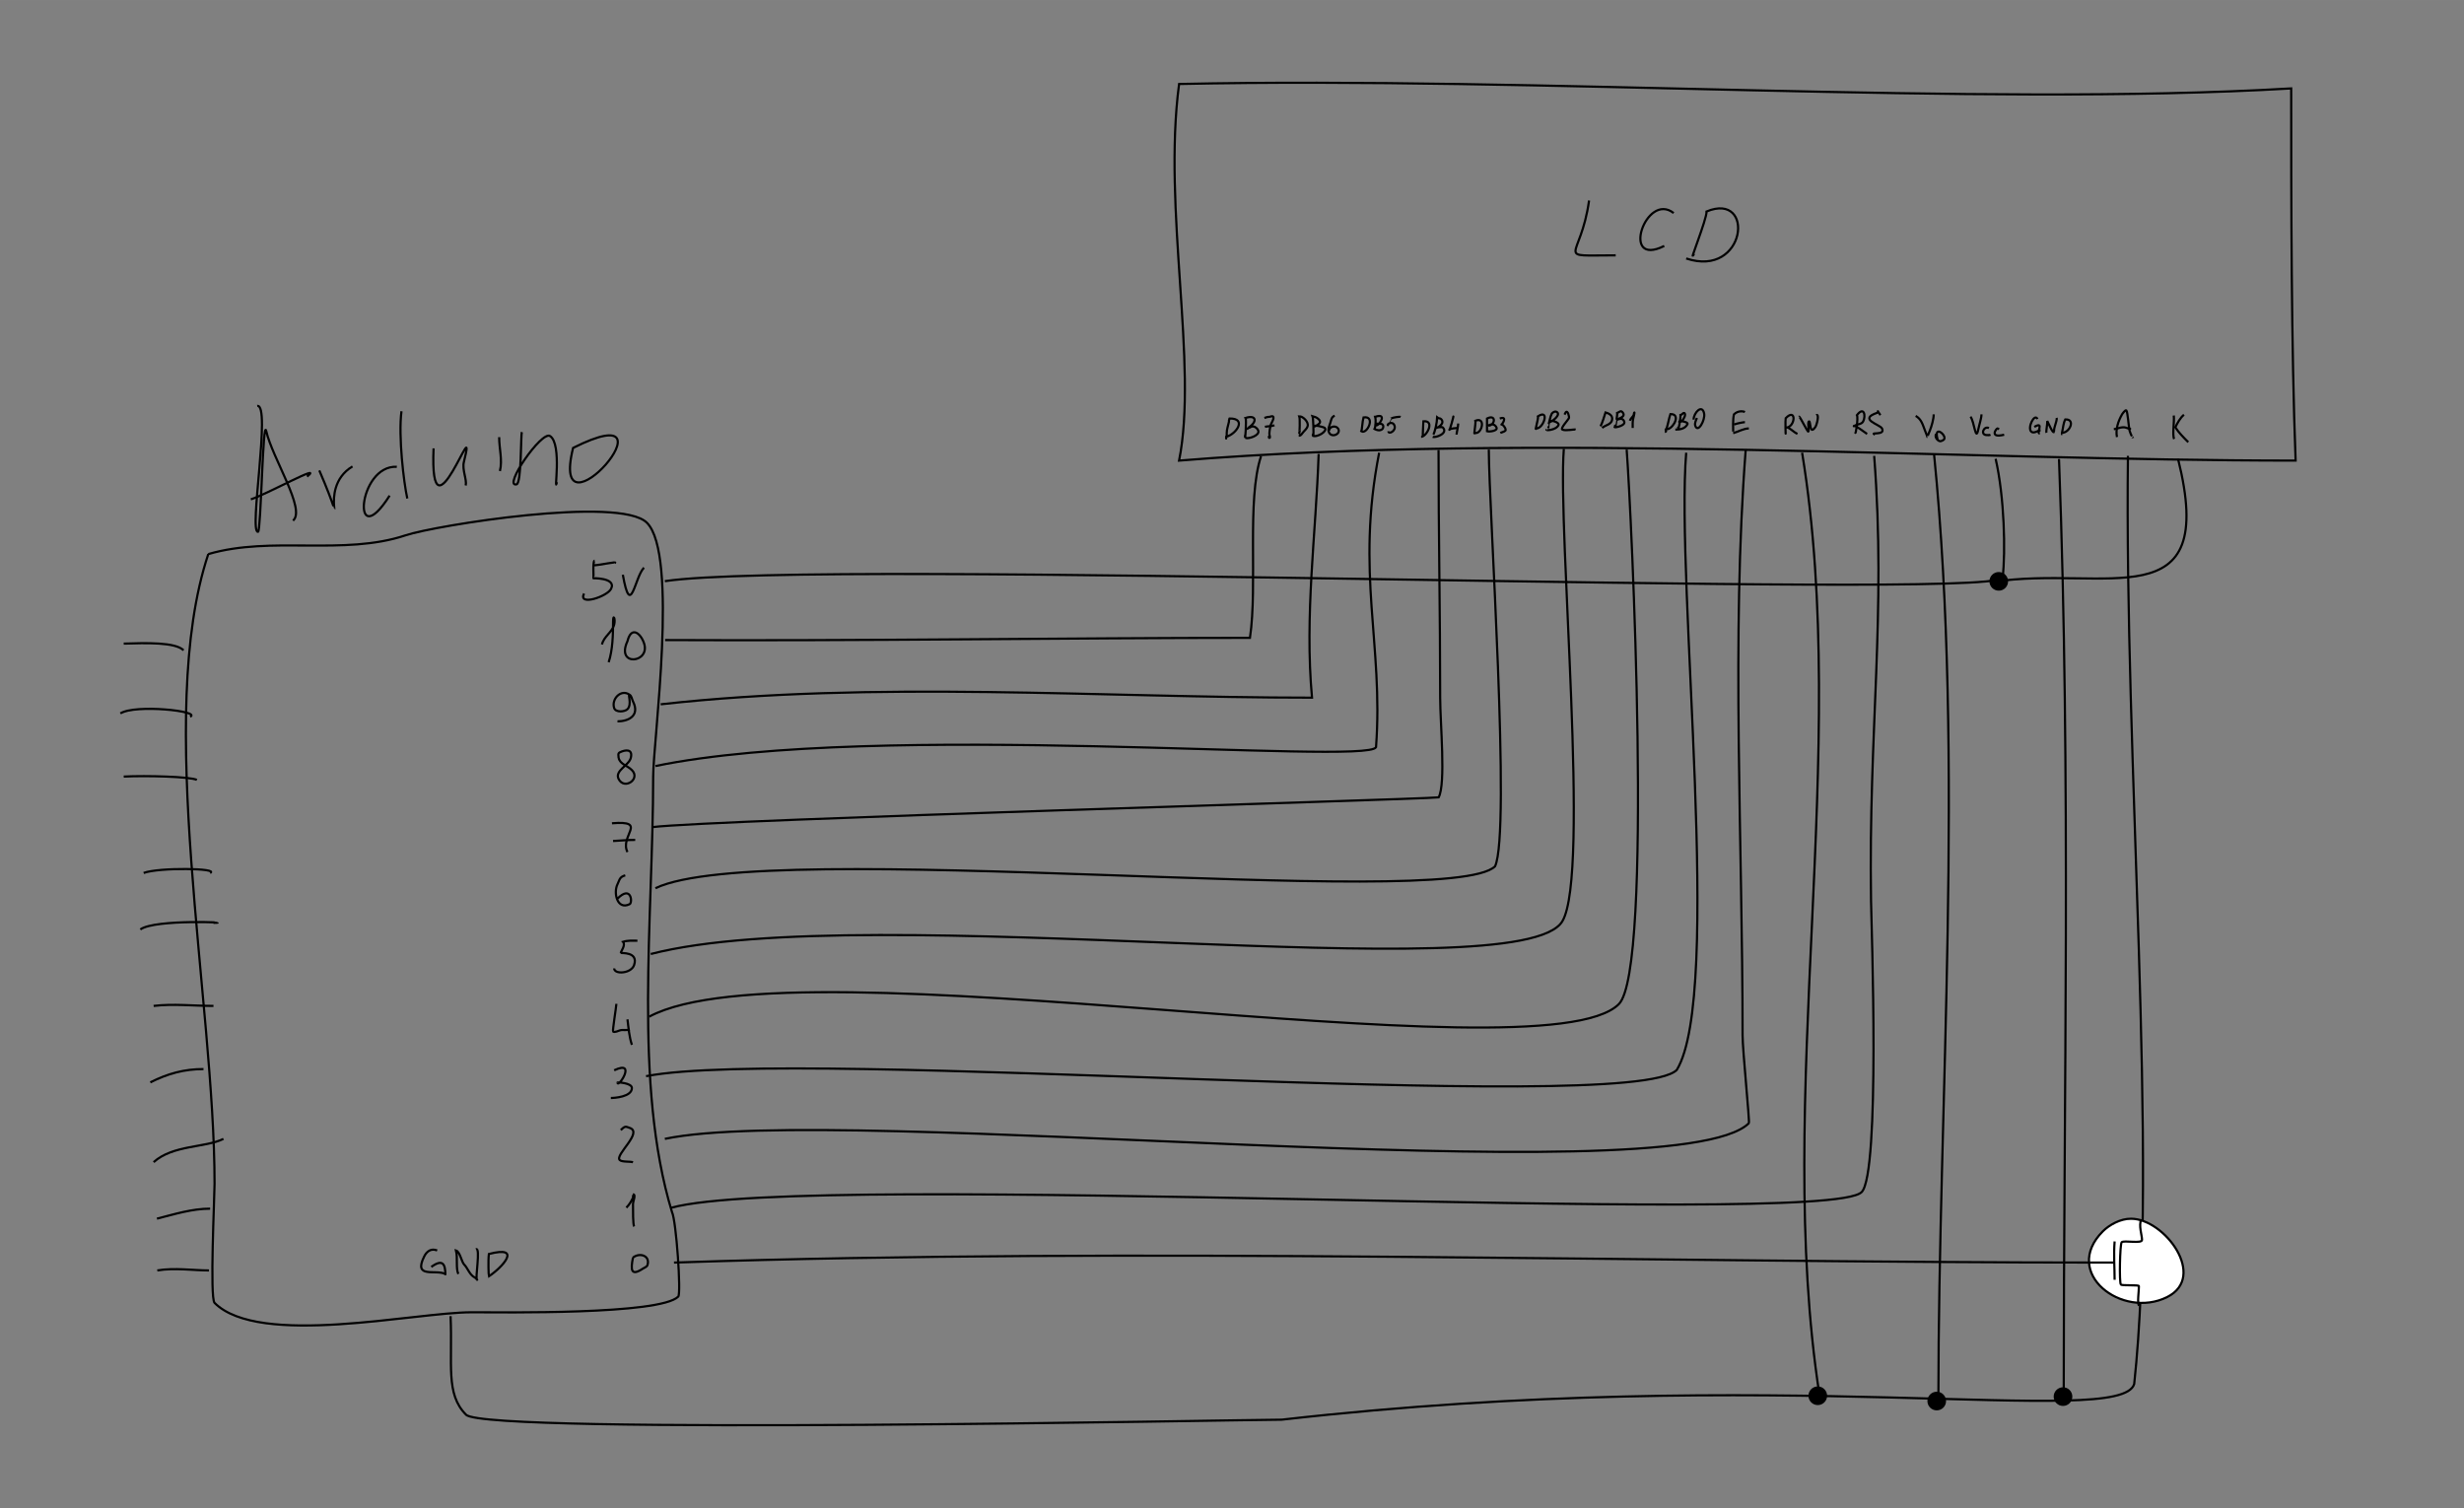<?xml version="1.0" encoding="UTF-8" standalone="no"?>
<!-- Created with Inkscape (http://www.inkscape.org/) -->

<svg
   xmlns:dc="http://purl.org/dc/elements/1.1/"
   xmlns:cc="http://creativecommons.org/ns#"
   xmlns:rdf="http://www.w3.org/1999/02/22-rdf-syntax-ns#"
   xmlns:svg="http://www.w3.org/2000/svg"
   xmlns="http://www.w3.org/2000/svg"
   xmlns:sodipodi="http://sodipodi.sourceforge.net/DTD/sodipodi-0.dtd"
   xmlns:inkscape="http://www.inkscape.org/namespaces/inkscape"
   width="29.7cm"
   height="18.182cm"
   viewBox="0 0 297 181.816"
   version="1.1"
   id="svg8"
   sodipodi:docname="text-lcd-parallel-8.svg"
   inkscape:version="0.92.4 5da689c313, 2019-01-14">
  <rect x="0" y="0" width="297" height="181.816" fill="#808080" stroke="none"/>
  <defs
     id="defs2" />
  <sodipodi:namedview
     id="base"
     pagecolor="#ffffff"
     bordercolor="#666666"
     borderopacity="1.0"
     inkscape:pageopacity="0.0"
     inkscape:pageshadow="2"
     inkscape:zoom="0.74263968"
     inkscape:cx="529.13482"
     inkscape:cy="353.28054"
     inkscape:document-units="mm"
     inkscape:current-layer="layer1"
     showgrid="true"
     inkscape:snap-global="false"
     inkscape:window-width="1366"
     inkscape:window-height="768"
     inkscape:window-x="0"
     inkscape:window-y="0"
     inkscape:window-maximized="1"
     units="cm"
     fit-margin-top="1"
     fit-margin-bottom="1"
     fit-margin-left="0"
     fit-margin-right="0">
    <inkscape:grid
       type="xygrid"
       id="grid1021"
       units="cm"
       spacingx="5"
       spacingy="5"
       empspacing="1"
       empcolor="#0000ff"
       empopacity="0.106"
       originx="-30.398"
       originy="-87.255" />
  </sodipodi:namedview>
  <g
     inkscape:label="Layer 1"
     inkscape:groupmode="layer"
     id="layer1"
     transform="translate(-30.398,-27.928)">
    <g
       id="g959"
       transform="matrix(1.499,0,0,1.499,-96.281,-100.119)"
       style="stroke-width:0.667">
      <path
         inkscape:connector-curvature="0"
         id="path4646"
         d="m 94.458,137.173 c 1.78,-0.057 4.149,-0.127 4.811,0.535"
         style="fill:none;fill-rule:evenodd;stroke:#000000;stroke-width:0.176px;stroke-linecap:butt;stroke-linejoin:miter;stroke-opacity:1" />
      <path
         inkscape:connector-curvature="0"
         id="path4648"
         d="m 94.19,142.785 c 1.185,-0.755 6.514,-0.183 5.613,0.267"
         style="fill:none;fill-rule:evenodd;stroke:#000000;stroke-width:0.176px;stroke-linecap:butt;stroke-linejoin:miter;stroke-opacity:1" />
      <path
         inkscape:connector-curvature="0"
         id="path4650"
         d="m 94.458,147.864 c 1.83,-0.093 5.357,0.006 5.88,0.267"
         style="fill:none;fill-rule:evenodd;stroke:#000000;stroke-width:0.176px;stroke-linecap:butt;stroke-linejoin:miter;stroke-opacity:1" />
      <path
         inkscape:connector-curvature="0"
         id="path4652"
         d="m 96.061,155.614 c 1.229,-0.459 6.113,-0.384 5.345,0"
         style="fill:none;fill-rule:evenodd;stroke:#000000;stroke-width:0.176px;stroke-linecap:butt;stroke-linejoin:miter;stroke-opacity:1" />
      <path
         inkscape:connector-curvature="0"
         id="path4654"
         d="m 95.794,160.158 c 1.158,-0.865 7.76,-0.535 5.88,-0.535"
         style="fill:none;fill-rule:evenodd;stroke:#000000;stroke-width:0.176px;stroke-linecap:butt;stroke-linejoin:miter;stroke-opacity:1" />
      <path
         inkscape:connector-curvature="0"
         id="path4656"
         d="m 96.863,166.305 c 1.592,-0.189 3.207,0 4.811,0"
         style="fill:none;fill-rule:evenodd;stroke:#000000;stroke-width:0.176px;stroke-linecap:butt;stroke-linejoin:miter;stroke-opacity:1" />
      <path
         inkscape:connector-curvature="0"
         id="path4658"
         d="m 96.596,172.452 c 1.395,-0.703 2.717,-1.069 4.276,-1.069"
         style="fill:none;fill-rule:evenodd;stroke:#000000;stroke-width:0.176px;stroke-linecap:butt;stroke-linejoin:miter;stroke-opacity:1" />
      <path
         inkscape:connector-curvature="0"
         id="path4660"
         d="m 96.863,178.867 c 1.548,-1.397 4.17,-1.15 5.613,-1.871"
         style="fill:none;fill-rule:evenodd;stroke:#000000;stroke-width:0.176px;stroke-linecap:butt;stroke-linejoin:miter;stroke-opacity:1" />
      <path
         inkscape:connector-curvature="0"
         id="path4662"
         d="m 97.13,183.41 c 1.405,-0.358 2.826,-0.802 4.276,-0.802"
         style="fill:none;fill-rule:evenodd;stroke:#000000;stroke-width:0.176px;stroke-linecap:butt;stroke-linejoin:miter;stroke-opacity:1" />
      <g
         transform="rotate(-15,-112.594,-88.893)"
         id="g4792"
         style="stroke-width:0.667">
        <g
           transform="rotate(2.429,56.523,176.539)"
           id="g4736"
           style="stroke-width:0.667">
          <path
             inkscape:connector-curvature="0"
             id="path4664"
             d="m 43.832,167.909 c 1.149,0.042 -2.928,9.889 -2.138,9.889 0.244,0 2.405,-9.012 2.405,-7.751 0,2.22 1.761,6.87 0.535,7.484"
             style="fill:none;fill-rule:evenodd;stroke:#000000;stroke-width:0.176px;stroke-linecap:butt;stroke-linejoin:miter;stroke-opacity:1" />
          <path
             inkscape:connector-curvature="0"
             id="path4666"
             d="m 41.694,175.125 c 1.236,-0.088 6.448,-1.621 4.811,-0.802"
             style="fill:none;fill-rule:evenodd;stroke:#000000;stroke-width:0.176px;stroke-linecap:butt;stroke-linejoin:miter;stroke-opacity:1" />
          <path
             inkscape:connector-curvature="0"
             id="path4668"
             d="m 47.574,174.056 c 1.261,6.603 -0.713,1.396 2.673,0.267"
             style="fill:none;fill-rule:evenodd;stroke:#000000;stroke-width:0.176px;stroke-linecap:butt;stroke-linejoin:miter;stroke-opacity:1" />
          <path
             inkscape:connector-curvature="0"
             id="path4670"
             d="m 53.721,175.125 c -3.07,-0.846 -5.127,6.196 -1.069,2.138"
             style="fill:none;fill-rule:evenodd;stroke:#000000;stroke-width:0.176px;stroke-linecap:butt;stroke-linejoin:miter;stroke-opacity:1" />
          <path
             inkscape:connector-curvature="0"
             id="path4672"
             d="m 55.058,170.849 c -0.688,1.897 -1.069,5.623 -1.069,6.949"
             style="fill:none;fill-rule:evenodd;stroke:#000000;stroke-width:0.176px;stroke-linecap:butt;stroke-linejoin:miter;stroke-opacity:1" />
          <path
             inkscape:connector-curvature="0"
             id="path4674"
             d="m 56.928,174.323 c -2.121,7.915 4.319,-2.759 2.138,1.604 -0.285,0.569 -0.056,1.448 -0.267,1.871"
             style="fill:none;fill-rule:evenodd;stroke:#000000;stroke-width:0.176px;stroke-linecap:butt;stroke-linejoin:miter;stroke-opacity:1" />
          <path
             inkscape:connector-curvature="0"
             id="path4676"
             d="m 62.274,174.591 c -0.204,0.885 -0.128,1.86 -0.535,2.673"
             style="fill:none;fill-rule:evenodd;stroke:#000000;stroke-width:0.176px;stroke-linecap:butt;stroke-linejoin:miter;stroke-opacity:1" />
          <path
             inkscape:connector-curvature="0"
             id="path4680"
             d="m 64.145,174.591 c -0.158,0.237 -0.915,4.009 -1.336,4.009 -1.152,0 2.9,-3.782 3.475,-3.207 0.836,0.836 -0.782,4.772 -0.267,3.742"
             style="fill:none;fill-rule:evenodd;stroke:#000000;stroke-width:0.176px;stroke-linecap:butt;stroke-linejoin:miter;stroke-opacity:1" />
          <path
             inkscape:connector-curvature="0"
             id="path4684"
             d="m 67.886,176.729 c -3.713,7.452 9.776,-2.444 0,0 z"
             style="fill:none;fill-rule:evenodd;stroke:#000000;stroke-width:0.176px;stroke-linecap:butt;stroke-linejoin:miter;stroke-opacity:1" />
        </g>
      </g>
      <path
         inkscape:connector-curvature="0"
         id="path4745"
         d="m 132.324,130.501 c -0.174,0.017 -0.064,1.417 -0.095,1.417 -0.21,0 1.886,-0.086 1.417,0.85 -0.314,0.628 -2.691,1.413 -2.173,0.378"
         style="fill:none;fill-rule:evenodd;stroke:#000000;stroke-width:0.176px;stroke-linecap:butt;stroke-linejoin:miter;stroke-opacity:1" />
      <path
         inkscape:connector-curvature="0"
         id="path4747"
         d="m 132.23,130.879 c 0.468,-0.005 2.046,-0.362 1.701,-0.189"
         style="fill:none;fill-rule:evenodd;stroke:#000000;stroke-width:0.176px;stroke-linecap:butt;stroke-linejoin:miter;stroke-opacity:1" />
      <path
         inkscape:connector-curvature="0"
         id="path4749"
         d="m 134.592,131.635 c 0.637,3.611 0.945,0.189 1.701,-0.567"
         style="fill:none;fill-rule:evenodd;stroke:#000000;stroke-width:0.176px;stroke-linecap:butt;stroke-linejoin:miter;stroke-opacity:1" />
      <path
         inkscape:connector-curvature="0"
         id="path4772"
         d="m 119.662,185.97 c -0.467,-0.189 -0.827,0.047 -1.039,0.472 -0.91,1.819 0.918,1.026 1.701,1.417"
         style="fill:none;fill-rule:evenodd;stroke:#000000;stroke-width:0.176px;stroke-linecap:butt;stroke-linejoin:miter;stroke-opacity:1" />
      <path
         inkscape:connector-curvature="0"
         id="path4774"
         d="m 119.19,187.292 c 0.929,-0.678 1.134,-0.218 1.134,0.661"
         style="fill:none;fill-rule:evenodd;stroke:#000000;stroke-width:0.176px;stroke-linecap:butt;stroke-linejoin:miter;stroke-opacity:1" />
      <path
         inkscape:connector-curvature="0"
         id="path4776"
         d="m 121.363,187.859 c -0.214,-0.429 -0.038,-1.331 -0.189,-1.89 0.322,0.09 0.447,0.92 0.661,1.134 0.289,0.289 0.428,0.828 0.85,1.039 0.019,0.009 0.238,0.189 0.189,0.189 -0.195,0 0.309,-2.659 -0.095,-2.457"
         style="fill:none;fill-rule:evenodd;stroke:#000000;stroke-width:0.176px;stroke-linecap:butt;stroke-linejoin:miter;stroke-opacity:1" />
      <path
         inkscape:connector-curvature="0"
         id="path4778"
         d="m 123.82,186.253 c -0.066,0.512 -0.021,1.733 0,1.795 1.108,-0.739 2.714,-2.503 0,-1.795 z"
         style="fill:none;fill-rule:evenodd;stroke:#000000;stroke-width:0.176px;stroke-linecap:butt;stroke-linejoin:miter;stroke-opacity:1" />
      <path
         sodipodi:nodetypes="ccssccscsc"
         inkscape:connector-curvature="0"
         id="path5768"
         d="m 101.258,129.974 c 5.102,-1.49 10.861,0.158 15.871,-1.512 2.383,-0.794 17.225,-3.181 19.398,-1.008 2.557,2.557 0.504,17.563 0.504,20.406 0,11.428 -1.607,24.75 1.512,35.017 0.343,0.687 0.75,6.555 0.504,6.802 -1.47,1.47 -14.123,1.26 -16.627,1.26 -4.561,0 -17.067,2.835 -20.658,-0.756 -0.394,-0.394 0,-8.54 0,-9.573 0,-14.701 -4.831,-37.656 -0.504,-50.637 z"
         style="fill:none;fill-rule:evenodd;stroke:#000000;stroke-width:0.176px;stroke-linecap:butt;stroke-linejoin:miter;stroke-opacity:1" />
      <path
         inkscape:connector-curvature="0"
         id="path1429"
         d="m 97.157,187.575 c 1.394,-0.234 2.902,0 4.157,0"
         style="fill:none;fill-rule:evenodd;stroke:#000000;stroke-width:0.176px;stroke-linecap:butt;stroke-linejoin:miter;stroke-opacity:1" />
      <path
         sodipodi:nodetypes="ccccc"
         inkscape:connector-curvature="0"
         id="path478"
         d="m 268.745,92.53 c -25.26,1.489 -60.514,-0.972 -89.425,-0.356 -1.335,10.039 1.541,22.576 0,30.283 28.301,-2.314 63.097,0 89.781,0 -0.35,-9.045 -0.356,-21.125 -0.356,-29.927 z"
         style="fill:none;fill-rule:evenodd;stroke:#000000;stroke-width:0.176px;stroke-linecap:butt;stroke-linejoin:miter;stroke-opacity:1" />
      <path
         inkscape:connector-curvature="0"
         id="path494"
         d="m 212.287,101.543 c -0.682,4.905 -2.938,4.409 2.141,4.409"
         style="fill:none;fill-rule:evenodd;stroke:#000000;stroke-width:0.176px;stroke-linecap:butt;stroke-linejoin:miter;stroke-opacity:1" />
      <path
         inkscape:connector-curvature="0"
         id="path496"
         d="m 219.089,102.551 c -2.236,-1.756 -4.326,4.43 -0.756,2.645"
         style="fill:none;fill-rule:evenodd;stroke:#000000;stroke-width:0.176px;stroke-linecap:butt;stroke-linejoin:miter;stroke-opacity:1" />
      <path
         inkscape:connector-curvature="0"
         id="path498"
         d="m 220.726,105.826 c -0.522,1.044 1.046,-2.811 1.008,-3.401 3.956,-1.637 3.199,5.391 -1.637,3.779"
         style="fill:none;fill-rule:evenodd;stroke:#000000;stroke-width:0.176px;stroke-linecap:butt;stroke-linejoin:miter;stroke-opacity:1" />
      <path
         inkscape:connector-curvature="0"
         id="path502"
         d="m 137.992,136.887 c 15.455,0.08 32.745,-0.178 47.028,-0.178 0.629,-4.262 -0.275,-11.112 0.891,-14.607"
         style="fill:none;fill-rule:evenodd;stroke:#000000;stroke-width:0.176px;stroke-linecap:butt;stroke-linejoin:miter;stroke-opacity:1" />
      <path
         sodipodi:nodetypes="ccc"
         inkscape:connector-curvature="0"
         id="path506"
         d="m 137.636,142.053 c 17.195,-1.92 35.332,-0.534 52.372,-0.534 -0.606,-6.661 0.318,-13.1 0.534,-19.595"
         style="fill:none;fill-rule:evenodd;stroke:#000000;stroke-width:0.176px;stroke-linecap:butt;stroke-linejoin:miter;stroke-opacity:1" />
      <path
         sodipodi:nodetypes="ccc"
         inkscape:connector-curvature="0"
         id="path518"
         d="m 137.213,147.016 c 17.864,-3.684 57.211,-0.049 57.943,-1.512 0.612,-8.278 -1.654,-13.973 0.252,-23.681"
         style="fill:none;fill-rule:evenodd;stroke:#000000;stroke-width:0.176px;stroke-linecap:butt;stroke-linejoin:miter;stroke-opacity:1" />
      <path
         sodipodi:nodetypes="ccsc"
         inkscape:connector-curvature="0"
         id="path520"
         d="m 136.961,151.928 c 4.914,-0.598 61.541,-2.217 63.233,-2.393 0.586,-1.1 0.12,-5.983 0.12,-8.006 0,-6.942 -0.132,-13.246 -0.132,-19.927"
         style="fill:none;fill-rule:evenodd;stroke:#000000;stroke-width:0.176px;stroke-linecap:butt;stroke-linejoin:miter;stroke-opacity:1" />
      <path
         sodipodi:nodetypes="ccc"
         inkscape:connector-curvature="0"
         id="path522"
         d="m 137.213,156.841 c 8.668,-4.168 63.873,1.879 67.516,-1.763 1.285,-2.797 -0.504,-28.859 -0.504,-33.506"
         style="fill:none;fill-rule:evenodd;stroke:#000000;stroke-width:0.176px;stroke-linecap:butt;stroke-linejoin:miter;stroke-opacity:1" />
      <path
         sodipodi:nodetypes="csc"
         inkscape:connector-curvature="0"
         id="path524"
         d="m 136.836,162.131 c 17.574,-4.53 69.997,3.035 73.31,-2.645 2.233,-3.829 -0.401,-31.318 0.111,-37.973"
         style="fill:none;fill-rule:evenodd;stroke:#000000;stroke-width:0.176px;stroke-linecap:butt;stroke-linejoin:miter;stroke-opacity:1" />
      <path
         sodipodi:nodetypes="csc"
         inkscape:connector-curvature="0"
         id="path526"
         d="m 136.71,167.17 c 11.765,-6.326 71.811,5.152 77.97,-1.008 2.799,-2.799 1.003,-39.74 0.63,-44.591"
         style="fill:none;fill-rule:evenodd;stroke:#000000;stroke-width:0.176px;stroke-linecap:butt;stroke-linejoin:miter;stroke-opacity:1" />
      <path
         sodipodi:nodetypes="ccc"
         inkscape:connector-curvature="0"
         id="path528"
         d="m 136.458,171.956 c 12.49,-2.422 79.121,3.259 82.883,-0.504 3.724,-6.117 -0.104,-39.114 0.756,-49.629"
         style="fill:none;fill-rule:evenodd;stroke:#000000;stroke-width:0.176px;stroke-linecap:butt;stroke-linejoin:miter;stroke-opacity:1" />
      <path
         inkscape:connector-curvature="0"
         id="path532"
         d="m 137.969,176.995 c 14.008,-2.949 81.279,4.627 87.166,-1.26 0.083,-0.083 -0.504,-5.857 -0.504,-7.054 0,-15.827 -0.915,-31.938 0.252,-47.11"
         style="fill:none;fill-rule:evenodd;stroke:#000000;stroke-width:0.176px;stroke-linecap:butt;stroke-linejoin:miter;stroke-opacity:1" />
      <path
         sodipodi:nodetypes="cc"
         inkscape:connector-curvature="0"
         id="path538"
         d="m 229.418,121.823 c 3.921,23.983 -2.273,51.922 1.386,75.703"
         style="fill:none;fill-rule:evenodd;stroke:#000000;stroke-width:0.176px;stroke-linecap:butt;stroke-linejoin:miter;stroke-opacity:1" />
      <path
         sodipodi:nodetypes="cssc"
         inkscape:connector-curvature="0"
         id="path540"
         d="m 138.473,182.537 c 11.282,-3.072 92.808,1.664 95.731,-1.26 1.509,-1.509 0.786,-21.49 0.756,-23.429 -0.211,-13.775 1.233,-23.017 0.252,-35.773"
         style="fill:none;fill-rule:evenodd;stroke:#000000;stroke-width:0.176px;stroke-linecap:butt;stroke-linejoin:miter;stroke-opacity:1" />
      <path
         sodipodi:nodetypes="cc"
         inkscape:connector-curvature="0"
         id="path546"
         d="m 240.029,121.956 c 2.449,24.54 0.347,52.481 0.347,75.823"
         style="fill:none;fill-rule:evenodd;stroke:#000000;stroke-width:0.176px;stroke-linecap:butt;stroke-linejoin:miter;stroke-opacity:1" />
      <path
         sodipodi:nodetypes="ccc"
         inkscape:connector-curvature="0"
         id="path550"
         d="m 137.969,132.152 c 12.396,-1.86 105.789,1.531 107.572,-0.252 0.25,-2.121 0.14,-6.543 -0.562,-9.588"
         style="fill:none;fill-rule:evenodd;stroke:#000000;stroke-width:0.176px;stroke-linecap:butt;stroke-linejoin:miter;stroke-opacity:1" />
      <path
         sodipodi:nodetypes="cc"
         inkscape:connector-curvature="0"
         id="path552"
         d="m 250.075,122.327 c 0.963,25.629 0.378,51.377 0.378,75.451"
         style="fill:none;fill-rule:evenodd;stroke:#000000;stroke-width:0.176px;stroke-linecap:butt;stroke-linejoin:miter;stroke-opacity:1" />
      <path
         sodipodi:nodetypes="ccccc"
         inkscape:connector-curvature="0"
         id="path554"
         d="m 255.618,122.075 c -0.298,24.486 2.463,56.42 0.504,74.632 -1.077,3.614 -28.422,-1.685 -68.553,2.868 -3.063,0 -63.951,1.234 -65.582,-0.396 -1.672,-1.672 -1.079,-4.036 -1.247,-7.929"
         style="fill:none;fill-rule:evenodd;stroke:#000000;stroke-width:0.176px;stroke-linecap:butt;stroke-linejoin:miter;stroke-opacity:1" />
      <path
         sodipodi:nodetypes="cc"
         inkscape:connector-curvature="0"
         id="path562"
         d="m 259.648,122.327 c 3.269,13.081 -5.869,8.497 -14.879,9.884"
         style="fill:none;fill-rule:evenodd;stroke:#000000;stroke-width:0.176px;stroke-linecap:butt;stroke-linejoin:miter;stroke-opacity:1" />
      <circle
         r="0.75"
         cy="197.652"
         cx="230.677"
         style="fill:#000000;stroke:none;stroke-width:0.667"
         id="path566" />
      <circle
         r="0.75"
         cy="198.077"
         cx="240.243"
         style="fill:#000000;stroke:none;stroke-width:0.667"
         id="path570" />
      <circle
         r="0.75"
         cy="197.72"
         cx="250.397"
         style="fill:#000000;stroke:none;stroke-width:0.667"
         id="path572" />
      <circle
         r="0.75"
         cy="132.166"
         cx="245.231"
         style="fill:#000000;stroke:none;stroke-width:0.667"
         id="path574" />
      <path
         inkscape:connector-curvature="0"
         id="path582"
         d="m 183.373,119.073 c -0.015,0.059 -0.03,0.119 -0.044,0.178 0,0.03 0.006,0.06 0,0.089 -0.059,0.293 -0.178,0.594 -0.178,0.891 0,0.136 0.012,0.244 -0.044,0.356 -0.013,0.027 0,0.119 0,0.089 0,-0.044 0,-0.089 0,-0.134 0.804,-0.201 1.698,-1.487 0.267,-1.47 z"
         style="fill:none;fill-rule:evenodd;stroke:#000000;stroke-width:0.176px;stroke-linecap:butt;stroke-linejoin:miter;stroke-opacity:1" />
      <path
         inkscape:connector-curvature="0"
         id="path584"
         d="m 184.62,120.409 c 0,0.732 0.138,-1.256 0.044,-1.381 0.854,-0.281 0.972,0.287 0.267,0.757 -0.027,0.018 -0.103,0.134 -0.134,0.134 -0.015,0 0.25,-0.147 0.312,-0.178 0.241,-0.12 0.515,0.12 0.579,0.312 0.132,0.396 -0.817,0.683 -1.024,0.579"
         style="fill:none;fill-rule:evenodd;stroke:#000000;stroke-width:0.176px;stroke-linecap:butt;stroke-linejoin:miter;stroke-opacity:1" />
      <path
         inkscape:connector-curvature="0"
         id="path586"
         d="m 186.179,119.028 c 0.162,-0.052 0.237,-0.089 0.401,-0.089 0.075,0 0.254,-0.115 0.312,0 0.088,0.176 -0.193,0.535 -0.223,0.713 -0.035,0.211 -0.089,0.455 -0.089,0.668 0,0.104 0.104,0.312 0,0.312 -0.061,0 -0.025,-0.12 -0.044,-0.178"
         style="fill:none;fill-rule:evenodd;stroke:#000000;stroke-width:0.176px;stroke-linecap:butt;stroke-linejoin:miter;stroke-opacity:1" />
      <path
         inkscape:connector-curvature="0"
         id="path588"
         d="m 186.223,119.741 c 0.256,-0.065 0.534,-0.022 0.757,-0.134"
         style="fill:none;fill-rule:evenodd;stroke:#000000;stroke-width:0.176px;stroke-linecap:butt;stroke-linejoin:miter;stroke-opacity:1" />
      <path
         inkscape:connector-curvature="0"
         id="path590"
         d="m 189.029,120.053 c -0.002,0.007 -0.065,0.223 -0.044,0.223 0.024,0 0.07,-1.211 0,-1.381 0.292,-0.014 0.78,0.467 0.668,0.802 -0.079,0.237 -0.259,0.345 -0.401,0.534 -0.128,0.171 -0.161,0.223 -0.312,0.223"
         style="fill:none;fill-rule:evenodd;stroke:#000000;stroke-width:0.176px;stroke-linecap:butt;stroke-linejoin:miter;stroke-opacity:1" />
      <path
         inkscape:connector-curvature="0"
         id="path592"
         d="m 190.098,120.275 c 0,0.059 -0.059,0.178 0,0.178 0.064,0 0.008,-1.426 -0.044,-1.559 0.197,0.063 0.237,0.054 0.356,0.134 0.114,0.076 0.31,0.226 0.223,0.401 -0.037,0.074 -0.445,0.354 -0.445,0.267 0,-0.136 0.778,0.066 0.846,0.134 0.257,0.257 -0.627,0.8 -0.98,0.623"
         style="fill:none;fill-rule:evenodd;stroke:#000000;stroke-width:0.176px;stroke-linecap:butt;stroke-linejoin:miter;stroke-opacity:1" />
      <path
         inkscape:connector-curvature="0"
         id="path594"
         d="m 191.834,118.85 c -0.264,0.09 -0.277,0.341 -0.356,0.579 -0.064,0.192 -0.186,0.46 -0.134,0.668 0.154,0.617 1.058,0.229 0.757,-0.223 -0.184,-0.276 -0.713,-0.167 -0.713,0.178"
         style="fill:none;fill-rule:evenodd;stroke:#000000;stroke-width:0.176px;stroke-linecap:butt;stroke-linejoin:miter;stroke-opacity:1" />
      <path
         inkscape:connector-curvature="0"
         id="path608"
         d="m 194.15,118.984 c -0.092,0.33 -0.114,0.985 -0.178,1.113 0.455,0.304 1.202,-1.263 0.178,-1.113 z"
         style="fill:none;fill-rule:evenodd;stroke:#000000;stroke-width:0.176px;stroke-linecap:butt;stroke-linejoin:miter;stroke-opacity:1" />
      <path
         inkscape:connector-curvature="0"
         id="path610"
         d="m 195.085,118.939 c 0.089,0.287 0.011,0.869 -0.044,0.98 0.666,0.333 0.857,-0.262 0.579,-0.401 -0.052,-0.026 -0.664,-0.085 -0.49,0.089 0.192,0.192 1.037,-1.048 -0.044,-0.668 z"
         style="fill:none;fill-rule:evenodd;stroke:#000000;stroke-width:0.176px;stroke-linecap:butt;stroke-linejoin:miter;stroke-opacity:1" />
      <path
         inkscape:connector-curvature="0"
         id="path612"
         d="m 196.154,120.097 c 0,0.287 0.631,-0.022 0.49,-0.445 -0.141,-0.423 -0.621,-0.131 -0.534,-0.044 0.004,0.004 0.198,-0.493 0.223,-0.534 0.254,-0.109 0.75,-0.159 0.802,-0.134"
         style="fill:none;fill-rule:evenodd;stroke:#000000;stroke-width:0.176px;stroke-linecap:butt;stroke-linejoin:miter;stroke-opacity:1" />
      <path
         inkscape:connector-curvature="0"
         id="path614"
         d="m 198.915,120.32 c 0,0.407 0.029,-0.944 0.044,-1.024 0.975,-0.093 0.262,1.247 -0.178,1.247"
         style="fill:none;fill-rule:evenodd;stroke:#000000;stroke-width:0.176px;stroke-linecap:butt;stroke-linejoin:miter;stroke-opacity:1" />
      <path
         inkscape:connector-curvature="0"
         id="path624"
         d="m 199.762,120.364 c 0.128,-0.193 0.294,-0.949 0.312,-1.381 0.151,0.129 0.212,0.034 0.312,0.134 0.39,0.39 -0.401,0.761 -0.401,0.713 0,-0.032 0.473,-0.106 0.534,-0.044 0.488,0.488 -0.597,0.859 -0.802,0.757"
         style="fill:none;fill-rule:evenodd;stroke:#000000;stroke-width:0.176px;stroke-linecap:butt;stroke-linejoin:miter;stroke-opacity:1" />
      <path
         inkscape:connector-curvature="0"
         id="path632"
         d="m 201.365,118.939 c 0.083,-0.249 -0.312,1.259 -0.312,1.024 0,-0.07 0.579,-0.134 0.668,-0.134"
         style="fill:none;fill-rule:evenodd;stroke:#000000;stroke-width:0.176px;stroke-linecap:butt;stroke-linejoin:miter;stroke-opacity:1" />
      <path
         inkscape:connector-curvature="0"
         id="path634"
         d="m 201.766,119.474 c -0.007,0.258 -0.134,0.777 -0.134,0.891"
         style="fill:none;fill-rule:evenodd;stroke:#000000;stroke-width:0.176px;stroke-linecap:butt;stroke-linejoin:miter;stroke-opacity:1" />
      <path
         inkscape:connector-curvature="0"
         id="path636"
         d="m 203.146,119.251 c 0.049,0.172 -0.168,1.349 -0.044,0.98 0.568,0.142 0.917,-1.329 0.044,-0.98 z"
         style="fill:none;fill-rule:evenodd;stroke:#000000;stroke-width:0.176px;stroke-linecap:butt;stroke-linejoin:miter;stroke-opacity:1" />
      <path
         inkscape:connector-curvature="0"
         id="path638"
         d="m 204.081,119.073 c 0,0.296 0,0.884 0,1.024 0.168,0.056 0.903,-0.019 0.757,-0.312 -0.221,-0.443 -0.68,-0.134 -0.668,-0.134 0.567,0 0.691,-0.961 -0.089,-0.579 z"
         style="fill:none;fill-rule:evenodd;stroke:#000000;stroke-width:0.176px;stroke-linecap:butt;stroke-linejoin:miter;stroke-opacity:1" />
      <path
         inkscape:connector-curvature="0"
         id="path640"
         d="m 205.106,119.073 c 0.706,-0.243 0.134,0.556 0.134,0.49 0,-0.143 0.453,0.349 0.312,0.49 -0.083,0.083 -0.325,0.14 -0.401,0.178"
         style="fill:none;fill-rule:evenodd;stroke:#000000;stroke-width:0.176px;stroke-linecap:butt;stroke-linejoin:miter;stroke-opacity:1" />
      <path
         inkscape:connector-curvature="0"
         id="path642"
         d="m 208.178,118.895 c 0.057,0.182 -0.312,1.336 -0.134,0.98 0.598,0 1.098,-1.602 0.134,-0.98 z"
         style="fill:none;fill-rule:evenodd;stroke:#000000;stroke-width:0.176px;stroke-linecap:butt;stroke-linejoin:miter;stroke-opacity:1" />
      <path
         inkscape:connector-curvature="0"
         id="path644"
         d="m 209.025,119.696 c 0,0.03 -0.03,0.089 0,0.089 0.004,0 -0.006,-0.205 0,-0.223 0.097,-0.29 0.124,-0.605 0.267,-0.891 0.111,-0.131 0.308,-0.227 0.445,-0.089 0.276,0.276 -0.623,0.866 -0.623,0.757 0,-0.204 0.83,0.033 0.713,0.267 -0.215,0.431 -1.127,0.452 -0.935,0.356"
         style="fill:none;fill-rule:evenodd;stroke:#000000;stroke-width:0.176px;stroke-linecap:butt;stroke-linejoin:miter;stroke-opacity:1" />
      <path
         inkscape:connector-curvature="0"
         id="path646"
         d="m 210.316,118.761 c 0.03,-0.059 0.049,-0.125 0.089,-0.178 0.167,-0.223 0.297,0.356 0.267,0.445 -0.045,0.137 -0.719,0.843 -0.534,0.935 0.254,0.127 0.948,-0.04 1.069,0"
         style="fill:none;fill-rule:evenodd;stroke:#000000;stroke-width:0.176px;stroke-linecap:butt;stroke-linejoin:miter;stroke-opacity:1" />
      <path
         inkscape:connector-curvature="0"
         id="path650"
         d="m 213.211,119.696 c 0.162,-0.324 0.284,-0.751 0.401,-1.113 0.242,0.07 0.534,0.209 0.534,0.49 0,0.503 -0.55,0.505 -0.802,0.757"
         style="fill:none;fill-rule:evenodd;stroke:#000000;stroke-width:0.176px;stroke-linecap:butt;stroke-linejoin:miter;stroke-opacity:1" />
      <path
         inkscape:connector-curvature="0"
         id="path652"
         d="m 214.369,119.563 c 0.021,0.042 -0.002,0.134 0.044,0.134 0.005,0 0.162,-0.957 0.134,-1.069 0.173,-0.072 0.278,-0.212 0.401,-0.089 0.415,0.415 -0.401,0.549 -0.401,0.623 0,0.023 0.253,-0.118 0.401,-0.044 0.096,0.048 0.178,0.168 0.178,0.267 0,0.326 -0.977,0.466 -0.757,0.356"
         style="fill:none;fill-rule:evenodd;stroke:#000000;stroke-width:0.176px;stroke-linecap:butt;stroke-linejoin:miter;stroke-opacity:1" />
      <path
         inkscape:connector-curvature="0"
         id="path654"
         d="m 215.571,119.251 c 0.05,-0.197 0.249,-0.303 0.312,-0.49 0.009,-0.026 0.021,-0.178 0.044,-0.178 0.041,0 -0.087,0.481 -0.089,0.49 -0.059,0.236 -0.044,0.498 -0.044,0.757"
         style="fill:none;fill-rule:evenodd;stroke:#000000;stroke-width:0.176px;stroke-linecap:butt;stroke-linejoin:miter;stroke-opacity:1" />
      <path
         inkscape:connector-curvature="0"
         id="path656"
         d="m 218.466,119.919 c 0,0.408 0.29,-1.061 0.356,-1.202 0.843,-0.024 0.311,1.039 -0.178,1.202 -0.056,0.019 -0.136,-0.042 -0.178,0 -0.078,0.078 0.125,0.223 -0.089,0.223"
         style="fill:none;fill-rule:evenodd;stroke:#000000;stroke-width:0.176px;stroke-linecap:butt;stroke-linejoin:miter;stroke-opacity:1" />
      <path
         inkscape:connector-curvature="0"
         id="path658"
         d="m 219.446,119.741 c 0,0.536 0.256,-0.88 0.178,-1.024 0.017,0.212 0.215,-0.137 0.312,-0.089 0.196,0.098 -0.065,0.548 -0.178,0.623 -0.067,0.044 -0.223,0.009 -0.223,0.089 0,0.062 0.162,-0.044 0.223,-0.044 0.069,0 0.512,0.089 0.445,0.223 -0.189,0.377 -0.586,0.445 -0.98,0.445"
         style="fill:none;fill-rule:evenodd;stroke:#000000;stroke-width:0.176px;stroke-linecap:butt;stroke-linejoin:miter;stroke-opacity:1" />
      <path
         inkscape:connector-curvature="0"
         id="path660"
         d="m 220.96,119.028 c -0.066,0.175 -0.202,0.419 -0.134,0.623 0.213,0.638 0.816,-0.463 0.713,-0.98 -0.159,-0.793 -0.846,-0.054 -0.846,0.49"
         style="fill:none;fill-rule:evenodd;stroke:#000000;stroke-width:0.176px;stroke-linecap:butt;stroke-linejoin:miter;stroke-opacity:1" />
      <path
         inkscape:connector-curvature="0"
         id="path664"
         d="m 223.875,120.123 c 0,-0.157 -0.038,-1.022 0.063,-1.386 0.366,-0.348 0.792,-0.234 0.882,-0.189"
         style="fill:none;fill-rule:evenodd;stroke:#000000;stroke-width:0.176px;stroke-linecap:butt;stroke-linejoin:miter;stroke-opacity:1" />
      <path
         inkscape:connector-curvature="0"
         id="path666"
         d="m 223.938,119.556 c 0.268,-0.096 0.751,-0.189 0.882,-0.189"
         style="fill:none;fill-rule:evenodd;stroke:#000000;stroke-width:0.176px;stroke-linecap:butt;stroke-linejoin:miter;stroke-opacity:1" />
      <path
         inkscape:connector-curvature="0"
         id="path670"
         d="m 223.875,120.249 c 0.408,-0.115 0.852,-0.378 1.26,-0.378"
         style="fill:none;fill-rule:evenodd;stroke:#000000;stroke-width:0.176px;stroke-linecap:butt;stroke-linejoin:miter;stroke-opacity:1" />
      <path
         inkscape:connector-curvature="0"
         id="path672"
         d="m 228.095,120.249 c 0,0.287 -0.034,-1.066 0,-1.197 0.885,-0.916 0.807,0.756 0,0.756 -0.046,0 0.12,-0.034 0.189,0 0.263,0.131 0.484,0.368 0.756,0.504"
         style="fill:none;fill-rule:evenodd;stroke:#000000;stroke-width:0.176px;stroke-linecap:butt;stroke-linejoin:miter;stroke-opacity:1" />
      <path
         inkscape:connector-curvature="0"
         id="path674"
         d="m 229.166,118.926 c 0.067,-0.076 0.688,1.265 0.756,1.197 0.077,-0.077 -0.098,-0.819 0.063,-0.819 0.127,0 0.021,1.165 0.504,0.441 0.114,-0.17 0.34,-1.083 0.063,-0.945"
         style="fill:none;fill-rule:evenodd;stroke:#000000;stroke-width:0.176px;stroke-linecap:butt;stroke-linejoin:miter;stroke-opacity:1" />
      <path
         inkscape:connector-curvature="0"
         id="path676"
         d="m 233.7,120.186 c 0,0.314 0.254,-1.132 0.126,-1.386 0.576,-0.743 0.731,0.05 0.504,0.504 -0.117,0.234 -0.457,0.228 -0.63,0.315 -0.042,0.021 -0.126,0.11 -0.126,0.063 0,-0.17 1.043,0.616 1.071,0.63"
         style="fill:none;fill-rule:evenodd;stroke:#000000;stroke-width:0.176px;stroke-linecap:butt;stroke-linejoin:miter;stroke-opacity:1" />
      <path
         inkscape:connector-curvature="0"
         id="path678"
         d="m 235.716,118.8 c -0.401,-0.534 -0.06,-0.253 -0.252,-0.189 -1.572,0.524 0.217,0.938 0.378,1.26 0.3,0.6 -1.048,0.263 -0.567,0.504"
         style="fill:none;fill-rule:evenodd;stroke:#000000;stroke-width:0.176px;stroke-linecap:butt;stroke-linejoin:miter;stroke-opacity:1" />
      <path
         inkscape:connector-curvature="0"
         id="path680"
         d="m 238.55,118.863 c 0.473,0.264 0.569,0.73 0.756,1.197 0.102,0.255 0.199,0.504 0.189,0.504 -0.026,0 0.185,-0.494 0.189,-0.504 0.147,-0.367 0.315,-0.943 0.315,-1.323"
         style="fill:none;fill-rule:evenodd;stroke:#000000;stroke-width:0.176px;stroke-linecap:butt;stroke-linejoin:miter;stroke-opacity:1" />
      <path
         inkscape:connector-curvature="0"
         id="path682"
         d="m 240.187,120.312 c -0.097,0.218 0.029,0.455 0.252,0.567 0.117,0.058 0.23,-0.021 0.315,-0.063 0.498,-0.249 -0.819,-1.387 -0.441,-0.063"
         style="fill:none;fill-rule:evenodd;stroke:#000000;stroke-width:0.176px;stroke-linecap:butt;stroke-linejoin:miter;stroke-opacity:1" />
      <path
         inkscape:connector-curvature="0"
         id="path684"
         d="m 242.958,118.926 c 0.314,0.394 0.414,2.086 0.63,1.008 0.077,-0.386 0.252,-0.878 0.252,-1.197"
         style="fill:none;fill-rule:evenodd;stroke:#000000;stroke-width:0.176px;stroke-linecap:butt;stroke-linejoin:miter;stroke-opacity:1" />
      <path
         inkscape:connector-curvature="0"
         id="path686"
         d="m 244.438,119.839 c -0.42,-0.199 -0.731,0.567 -0.157,0.567 0.102,0 0.191,0.015 0.283,-0.032"
         style="fill:none;fill-rule:evenodd;stroke:#000000;stroke-width:0.176px;stroke-linecap:butt;stroke-linejoin:miter;stroke-opacity:1" />
      <path
         inkscape:connector-curvature="0"
         id="path688"
         d="m 245.257,119.934 c -0.042,-0.021 -0.08,-0.054 -0.126,-0.063 -0.089,-0.018 -0.701,0.813 0.535,0.504"
         style="fill:none;fill-rule:evenodd;stroke:#000000;stroke-width:0.176px;stroke-linecap:butt;stroke-linejoin:miter;stroke-opacity:1" />
      <path
         inkscape:connector-curvature="0"
         id="path690"
         d="m 248.343,119.115 c -0.224,-0.502 -0.83,0.682 -0.504,1.008 0.197,0.197 0.548,-0.095 0.756,-0.095"
         style="fill:none;fill-rule:evenodd;stroke:#000000;stroke-width:0.176px;stroke-linecap:butt;stroke-linejoin:miter;stroke-opacity:1" />
      <path
         inkscape:connector-curvature="0"
         id="path692"
         d="m 248.091,119.745 c 0.857,-0.484 0.101,0.535 0.441,0.535"
         style="fill:none;fill-rule:evenodd;stroke:#000000;stroke-width:0.176px;stroke-linecap:butt;stroke-linejoin:miter;stroke-opacity:1" />
      <path
         inkscape:connector-curvature="0"
         id="path707"
         d="m 249.068,120.217 c -0.049,-0.147 0.079,-0.66 0.063,-0.945 0.068,0.131 0.457,1.038 0.535,0.882"
         style="fill:none;fill-rule:evenodd;stroke:#000000;stroke-width:0.176px;stroke-linecap:butt;stroke-linejoin:miter;stroke-opacity:1" />
      <path
         inkscape:connector-curvature="0"
         id="path709"
         d="m 249.886,119.021 c 0.067,0.236 -0.355,1.035 -0.157,1.134"
         style="fill:none;fill-rule:evenodd;stroke:#000000;stroke-width:0.176px;stroke-linecap:butt;stroke-linejoin:miter;stroke-opacity:1" />
      <path
         inkscape:connector-curvature="0"
         id="path711"
         d="m 250.579,119.147 c -0.162,0.315 -0.169,0.676 -0.252,1.008 -0.002,0.007 0.001,0.189 0,0.189 -0.042,0 0,-0.084 0,-0.126 0.622,0 1.097,-1.113 0.252,-1.071 z"
         style="fill:none;fill-rule:evenodd;stroke:#000000;stroke-width:0.176px;stroke-linecap:butt;stroke-linejoin:miter;stroke-opacity:1" />
      <path
         inkscape:connector-curvature="0"
         id="path733"
         d="m 254.736,120.564 c -0.129,-0.621 0.104,-1.292 0.409,-1.826 0.022,-0.038 0.269,-0.392 0.346,-0.315 0.104,0.104 0.196,1.363 0.252,1.606 0.033,0.142 0.104,0.275 0.157,0.409 0.018,0.044 0.126,0.222 0.126,0.22 0,-0.03 -0.042,-0.042 -0.063,-0.063"
         style="fill:none;fill-rule:evenodd;stroke:#000000;stroke-width:0.176px;stroke-linecap:butt;stroke-linejoin:miter;stroke-opacity:1" />
      <path
         inkscape:connector-curvature="0"
         id="path735"
         d="m 254.484,119.934 c 0.292,-0.042 0.672,-0.227 0.976,-0.126 0.146,0.049 0.221,0.095 0.409,0.095"
         style="fill:none;fill-rule:evenodd;stroke:#000000;stroke-width:0.176px;stroke-linecap:butt;stroke-linejoin:miter;stroke-opacity:1" />
      <path
         inkscape:connector-curvature="0"
         id="path747"
         d="m 259.302,118.832 c 0.063,0.477 -0.131,1.565 0.032,1.889"
         style="fill:none;fill-rule:evenodd;stroke:#000000;stroke-width:0.176px;stroke-linecap:butt;stroke-linejoin:miter;stroke-opacity:1" />
      <path
         inkscape:connector-curvature="0"
         id="path749"
         d="m 260.121,118.769 c -0.311,0.26 -0.522,0.667 -0.693,1.008 0.267,0.426 0.669,0.826 1.039,1.197"
         style="fill:none;fill-rule:evenodd;stroke:#000000;stroke-width:0.176px;stroke-linecap:butt;stroke-linejoin:miter;stroke-opacity:1" />
      <path
         inkscape:connector-curvature="0"
         id="path751"
         d="m 135.409,186.534 c -0.202,1.005 -0.169,1.538 0.802,0.891 0.089,-0.059 0.314,-0.14 0.356,-0.267 0.25,-0.751 -0.584,-1.054 -1.158,-0.623 z"
         style="fill:none;fill-rule:evenodd;stroke:#000000;stroke-width:0.176px;stroke-linecap:butt;stroke-linejoin:miter;stroke-opacity:1" />
      <path
         inkscape:connector-curvature="0"
         id="path757"
         d="m 134.875,182.526 c 0.265,-0.266 0.393,-0.518 0.534,-0.802 0.008,-0.016 -0.007,-0.267 0,-0.267 0.267,0 0,0.534 0,0.802 0,0.535 -0.004,1.596 0.089,1.781"
         style="fill:none;fill-rule:evenodd;stroke:#000000;stroke-width:0.176px;stroke-linecap:butt;stroke-linejoin:miter;stroke-opacity:1" />
      <path
         inkscape:connector-curvature="0"
         id="path759"
         d="m 134.43,176.291 c 0.348,-0.366 0.4,-0.282 0.713,-0.178 1.095,0.365 -1.212,2.173 -0.802,2.583 0.175,0.175 0.833,0.1 1.069,0.178"
         style="fill:none;fill-rule:evenodd;stroke:#000000;stroke-width:0.176px;stroke-linecap:butt;stroke-linejoin:miter;stroke-opacity:1" />
      <path
         inkscape:connector-curvature="0"
         id="path761"
         d="m 133.895,171.482 c 1.88,-0.891 0.267,1.523 0.267,0.98 0,-0.021 1.158,0.029 1.158,0.445 0,0.719 -1.426,0.802 -1.692,0.802"
         style="fill:none;fill-rule:evenodd;stroke:#000000;stroke-width:0.176px;stroke-linecap:butt;stroke-linejoin:miter;stroke-opacity:1" />
      <path
         inkscape:connector-curvature="0"
         id="path763"
         d="m 134.073,166.138 c -0.01,0.241 -0.323,2.171 -0.267,2.227 0.102,0.102 0.473,-0.069 0.534,-0.089 0.272,-0.091 0.545,0.039 0.802,-0.089"
         style="fill:none;fill-rule:evenodd;stroke:#000000;stroke-width:0.176px;stroke-linecap:butt;stroke-linejoin:miter;stroke-opacity:1" />
      <path
         inkscape:connector-curvature="0"
         id="path765"
         d="m 134.964,167.385 c 0.091,0.721 0.137,1.39 0.356,2.049"
         style="fill:none;fill-rule:evenodd;stroke:#000000;stroke-width:0.176px;stroke-linecap:butt;stroke-linejoin:miter;stroke-opacity:1" />
      <path
         inkscape:connector-curvature="0"
         id="path767"
         d="m 133.895,163.287 c 0,0.506 1.371,0.429 1.603,-0.267 0.369,-1.106 -1.069,-0.932 -1.069,-0.98 0,-0.122 0.412,-0.622 0.178,-0.891 0.38,-0.119 0.767,-0.089 1.158,-0.089"
         style="fill:none;fill-rule:evenodd;stroke:#000000;stroke-width:0.176px;stroke-linecap:butt;stroke-linejoin:miter;stroke-opacity:1" />
      <path
         inkscape:connector-curvature="0"
         id="path769"
         d="m 134.786,155.806 c -0.472,0.132 -0.447,0.36 -0.623,0.713 -0.345,0.69 -0.027,2.106 0.98,1.603 0.242,-0.121 0.135,-1.561 -0.98,-0.445"
         style="fill:none;fill-rule:evenodd;stroke:#000000;stroke-width:0.176px;stroke-linecap:butt;stroke-linejoin:miter;stroke-opacity:1" />
      <path
         inkscape:connector-curvature="0"
         id="path771"
         d="m 133.717,151.619 c 2.94,-0.238 0.588,0.999 1.247,2.316"
         style="fill:none;fill-rule:evenodd;stroke:#000000;stroke-width:0.176px;stroke-linecap:butt;stroke-linejoin:miter;stroke-opacity:1" />
      <path
         inkscape:connector-curvature="0"
         id="path773"
         d="m 133.806,153.045 c 0.601,-0.032 1.172,-0.089 1.781,-0.089"
         style="fill:none;fill-rule:evenodd;stroke:#000000;stroke-width:0.176px;stroke-linecap:butt;stroke-linejoin:miter;stroke-opacity:1" />
      <path
         inkscape:connector-curvature="0"
         id="path775"
         d="m 134.252,146.364 c 0,-0.154 -0.084,-0.359 0.089,-0.445 0.442,-0.221 1.079,-0.308 0.891,0.445 -0.153,0.611 -1.316,1.02 -0.98,1.692 0.456,0.913 1.786,0.005 1.069,-0.713 -0.381,-0.381 -0.938,-0.458 -1.069,-0.98 z"
         style="fill:none;fill-rule:evenodd;stroke:#000000;stroke-width:0.176px;stroke-linecap:butt;stroke-linejoin:miter;stroke-opacity:1" />
      <path
         inkscape:connector-curvature="0"
         id="path779"
         d="m 135.142,141.288 c -0.689,-0.501 -1.49,0.34 -1.247,1.069 0.125,0.374 0.855,0.303 1.069,0.089 0.393,-0.393 -0.015,-1.287 0.178,-1.158 0.166,0.11 0.178,0.356 0.267,0.534 0.581,1.162 -0.381,1.603 -1.247,1.603"
         style="fill:none;fill-rule:evenodd;stroke:#000000;stroke-width:0.176px;stroke-linecap:butt;stroke-linejoin:miter;stroke-opacity:1" />
      <g
         transform="translate(0,-2.646)"
         id="g828"
         style="stroke-width:0.667">
        <path
           style="fill:#ffffff;fill-rule:evenodd;stroke:#000000;stroke-width:0.176px;stroke-linecap:butt;stroke-linejoin:miter;stroke-opacity:1"
           d="m 255.87,186.064 c -0.854,-0.013 -1.761,0.501 -2.267,1.008 -3.356,3.356 1.559,7.093 5.164,5.29 3.253,-1.626 -0.197,-6.298 -2.897,-6.298 z"
           id="path819"
           inkscape:connector-curvature="0" />
        <path
           style="fill:none;fill-rule:evenodd;stroke:#000000;stroke-width:0.176px;stroke-linecap:butt;stroke-linejoin:miter;stroke-opacity:1"
           d="m 256.688,186.127 c -0.224,0.465 0.063,1.271 0.063,1.638 0,0.331 -1.459,0.01 -1.637,0.189 -0.139,0.139 -0.205,3.259 -0.063,3.401 0.111,0.111 1.449,0.005 1.449,0.126 0,0.48 -0.138,1.298 0,1.575"
           id="path821"
           inkscape:connector-curvature="0" />
        <path
           style="fill:none;fill-rule:evenodd;stroke:#000000;stroke-width:0.176px;stroke-linecap:butt;stroke-linejoin:miter;stroke-opacity:1"
           d="m 254.547,187.89 c -0.085,1.075 0,2.073 0,3.086"
           id="path823"
           inkscape:connector-curvature="0" />
      </g>
      <path
         inkscape:connector-curvature="0"
         id="path830"
         d="m 138.705,186.943 c 37.33,-1.251 77.354,0 115.789,0"
         style="fill:none;fill-rule:evenodd;stroke:#000000;stroke-width:0.176px;stroke-linecap:butt;stroke-linejoin:miter;stroke-opacity:1" />
      <path
         inkscape:connector-curvature="0"
         id="path834"
         d="m 132.916,137.243 c 0.127,-0.627 0.825,-0.985 0.98,-1.603 0.116,-0.465 -0.089,-0.88 -0.089,-0.267 0,1.07 -0.031,2.319 -0.356,3.296"
         style="fill:none;fill-rule:evenodd;stroke:#000000;stroke-width:0.176px;stroke-linecap:butt;stroke-linejoin:miter;stroke-opacity:1" />
      <path
         inkscape:connector-curvature="0"
         id="path838"
         d="m 134.964,136.976 c -0.962,2.085 1.861,1.753 1.336,0.178 -0.275,-0.826 -1.025,-1.424 -1.336,-0.178 z"
         style="fill:none;fill-rule:evenodd;stroke:#000000;stroke-width:0.176px;stroke-linecap:butt;stroke-linejoin:miter;stroke-opacity:1" />
    </g>
  </g>
</svg>
